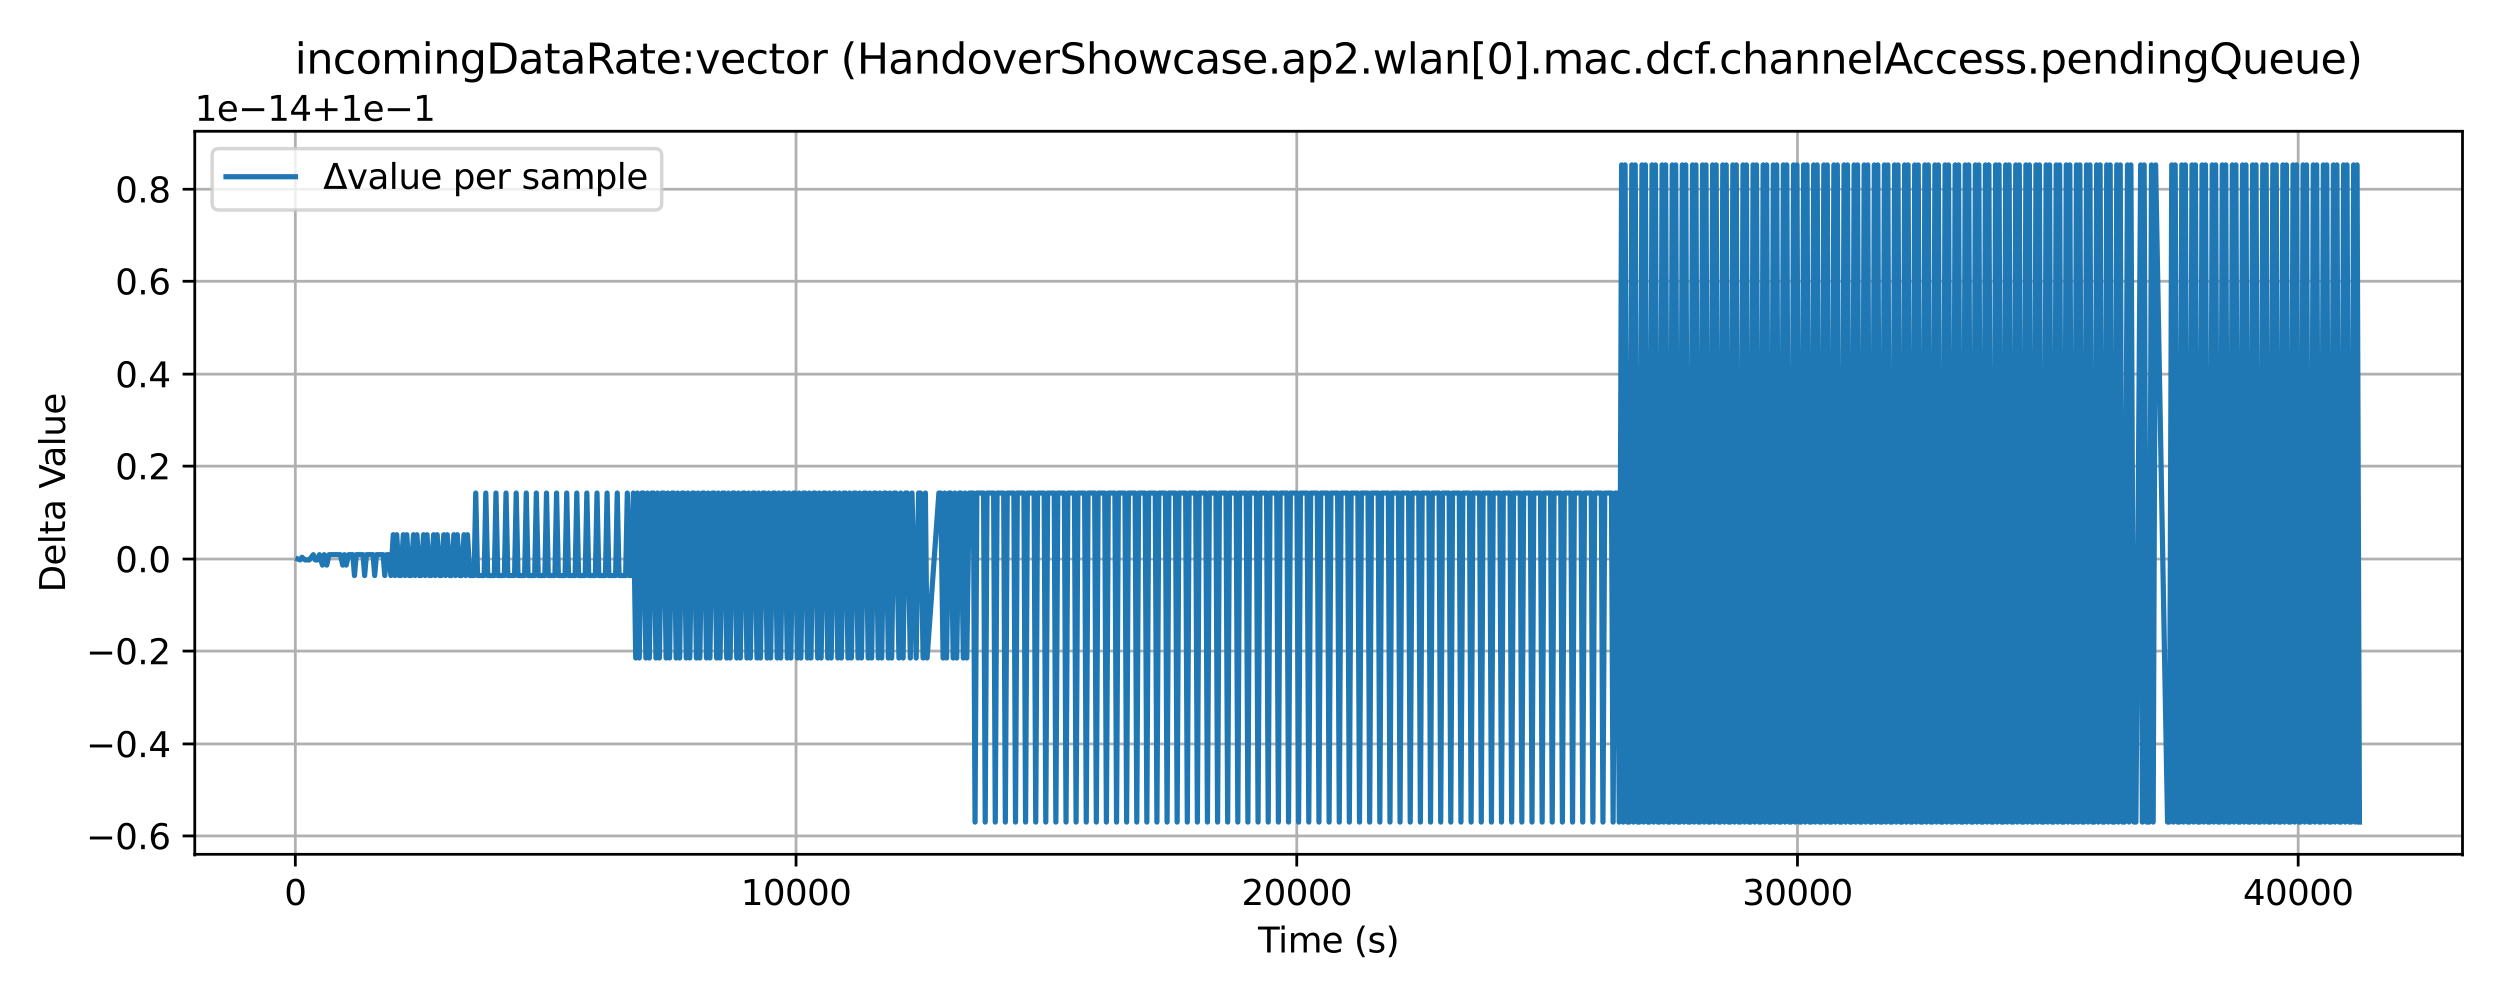 <?xml version="1.0" encoding="utf-8" standalone="no"?>
<!DOCTYPE svg PUBLIC "-//W3C//DTD SVG 1.1//EN"
  "http://www.w3.org/Graphics/SVG/1.1/DTD/svg11.dtd">
<svg xmlns:xlink="http://www.w3.org/1999/xlink" width="720pt" height="288pt" viewBox="0 0 720 288" xmlns="http://www.w3.org/2000/svg" version="1.1">
 <defs>
  <style type="text/css">*{stroke-linejoin: round; stroke-linecap: butt}</style>
 </defs>
 <g id="figure_1">
  <g id="patch_1">
   <path d="M 0 288 
L 720 288 
L 720 0 
L 0 0 
z
" style="fill: #ffffff"/>
  </g>
  <g id="axes_1">
   <g id="patch_2">
    <path d="M 56.09 246.04 
L 709.2 246.04 
L 709.2 37.8 
L 56.09 37.8 
z
" style="fill: #ffffff"/>
   </g>
   <g id="matplotlib.axis_1">
    <g id="xtick_1">
     <g id="line2d_1">
      <path d="M 85.056 246.04 
L 85.056 37.8 
" clip-path="url(#pf95d7822a6)" style="fill: none; stroke: #b0b0b0; stroke-width: 0.8; stroke-linecap: square"/>
     </g>
     <g id="line2d_2">
      <defs>
       <path id="m7209071983" d="M 0 0 
L 0 3.5 
" style="stroke: #000000; stroke-width: 0.8"/>
      </defs>
      <g>
       <use xlink:href="#m7209071983" x="85.056" y="246.04" style="stroke: #000000; stroke-width: 0.8"/>
      </g>
     </g>
     <g id="text_1">
      <!-- 0 -->
      <g transform="translate(81.875 260.638) scale(0.1 -0.1)">
       <defs>
        <path id="DejaVuSans-30" d="M 2034 4250 
Q 1547 4250 1301 3770 
Q 1056 3291 1056 2328 
Q 1056 1369 1301 889 
Q 1547 409 2034 409 
Q 2525 409 2770 889 
Q 3016 1369 3016 2328 
Q 3016 3291 2770 3770 
Q 2525 4250 2034 4250 
z
M 2034 4750 
Q 2819 4750 3233 4129 
Q 3647 3509 3647 2328 
Q 3647 1150 3233 529 
Q 2819 -91 2034 -91 
Q 1250 -91 836 529 
Q 422 1150 422 2328 
Q 422 3509 836 4129 
Q 1250 4750 2034 4750 
z
" transform="scale(0.016)"/>
       </defs>
       <use xlink:href="#DejaVuSans-30"/>
      </g>
     </g>
    </g>
    <g id="xtick_2">
     <g id="line2d_3">
      <path d="M 229.261 246.04 
L 229.261 37.8 
" clip-path="url(#pf95d7822a6)" style="fill: none; stroke: #b0b0b0; stroke-width: 0.8; stroke-linecap: square"/>
     </g>
     <g id="line2d_4">
      <g>
       <use xlink:href="#m7209071983" x="229.261" y="246.04" style="stroke: #000000; stroke-width: 0.8"/>
      </g>
     </g>
     <g id="text_2">
      <!-- 10000 -->
      <g transform="translate(213.355 260.638) scale(0.1 -0.1)">
       <defs>
        <path id="DejaVuSans-31" d="M 794 531 
L 1825 531 
L 1825 4091 
L 703 3866 
L 703 4441 
L 1819 4666 
L 2450 4666 
L 2450 531 
L 3481 531 
L 3481 0 
L 794 0 
L 794 531 
z
" transform="scale(0.016)"/>
       </defs>
       <use xlink:href="#DejaVuSans-31"/>
       <use xlink:href="#DejaVuSans-30" x="63.623"/>
       <use xlink:href="#DejaVuSans-30" x="127.246"/>
       <use xlink:href="#DejaVuSans-30" x="190.869"/>
       <use xlink:href="#DejaVuSans-30" x="254.492"/>
      </g>
     </g>
    </g>
    <g id="xtick_3">
     <g id="line2d_5">
      <path d="M 373.466 246.04 
L 373.466 37.8 
" clip-path="url(#pf95d7822a6)" style="fill: none; stroke: #b0b0b0; stroke-width: 0.8; stroke-linecap: square"/>
     </g>
     <g id="line2d_6">
      <g>
       <use xlink:href="#m7209071983" x="373.466" y="246.04" style="stroke: #000000; stroke-width: 0.8"/>
      </g>
     </g>
     <g id="text_3">
      <!-- 20000 -->
      <g transform="translate(357.56 260.638) scale(0.1 -0.1)">
       <defs>
        <path id="DejaVuSans-32" d="M 1228 531 
L 3431 531 
L 3431 0 
L 469 0 
L 469 531 
Q 828 903 1448 1529 
Q 2069 2156 2228 2338 
Q 2531 2678 2651 2914 
Q 2772 3150 2772 3378 
Q 2772 3750 2511 3984 
Q 2250 4219 1831 4219 
Q 1534 4219 1204 4116 
Q 875 4013 500 3803 
L 500 4441 
Q 881 4594 1212 4672 
Q 1544 4750 1819 4750 
Q 2544 4750 2975 4387 
Q 3406 4025 3406 3419 
Q 3406 3131 3298 2873 
Q 3191 2616 2906 2266 
Q 2828 2175 2409 1742 
Q 1991 1309 1228 531 
z
" transform="scale(0.016)"/>
       </defs>
       <use xlink:href="#DejaVuSans-32"/>
       <use xlink:href="#DejaVuSans-30" x="63.623"/>
       <use xlink:href="#DejaVuSans-30" x="127.246"/>
       <use xlink:href="#DejaVuSans-30" x="190.869"/>
       <use xlink:href="#DejaVuSans-30" x="254.492"/>
      </g>
     </g>
    </g>
    <g id="xtick_4">
     <g id="line2d_7">
      <path d="M 517.672 246.04 
L 517.672 37.8 
" clip-path="url(#pf95d7822a6)" style="fill: none; stroke: #b0b0b0; stroke-width: 0.8; stroke-linecap: square"/>
     </g>
     <g id="line2d_8">
      <g>
       <use xlink:href="#m7209071983" x="517.672" y="246.04" style="stroke: #000000; stroke-width: 0.8"/>
      </g>
     </g>
     <g id="text_4">
      <!-- 30000 -->
      <g transform="translate(501.765 260.638) scale(0.1 -0.1)">
       <defs>
        <path id="DejaVuSans-33" d="M 2597 2516 
Q 3050 2419 3304 2112 
Q 3559 1806 3559 1356 
Q 3559 666 3084 287 
Q 2609 -91 1734 -91 
Q 1441 -91 1130 -33 
Q 819 25 488 141 
L 488 750 
Q 750 597 1062 519 
Q 1375 441 1716 441 
Q 2309 441 2620 675 
Q 2931 909 2931 1356 
Q 2931 1769 2642 2001 
Q 2353 2234 1838 2234 
L 1294 2234 
L 1294 2753 
L 1863 2753 
Q 2328 2753 2575 2939 
Q 2822 3125 2822 3475 
Q 2822 3834 2567 4026 
Q 2313 4219 1838 4219 
Q 1578 4219 1281 4162 
Q 984 4106 628 3988 
L 628 4550 
Q 988 4650 1302 4700 
Q 1616 4750 1894 4750 
Q 2613 4750 3031 4423 
Q 3450 4097 3450 3541 
Q 3450 3153 3228 2886 
Q 3006 2619 2597 2516 
z
" transform="scale(0.016)"/>
       </defs>
       <use xlink:href="#DejaVuSans-33"/>
       <use xlink:href="#DejaVuSans-30" x="63.623"/>
       <use xlink:href="#DejaVuSans-30" x="127.246"/>
       <use xlink:href="#DejaVuSans-30" x="190.869"/>
       <use xlink:href="#DejaVuSans-30" x="254.492"/>
      </g>
     </g>
    </g>
    <g id="xtick_5">
     <g id="line2d_9">
      <path d="M 661.877 246.04 
L 661.877 37.8 
" clip-path="url(#pf95d7822a6)" style="fill: none; stroke: #b0b0b0; stroke-width: 0.8; stroke-linecap: square"/>
     </g>
     <g id="line2d_10">
      <g>
       <use xlink:href="#m7209071983" x="661.877" y="246.04" style="stroke: #000000; stroke-width: 0.8"/>
      </g>
     </g>
     <g id="text_5">
      <!-- 40000 -->
      <g transform="translate(645.971 260.638) scale(0.1 -0.1)">
       <defs>
        <path id="DejaVuSans-34" d="M 2419 4116 
L 825 1625 
L 2419 1625 
L 2419 4116 
z
M 2253 4666 
L 3047 4666 
L 3047 1625 
L 3713 1625 
L 3713 1100 
L 3047 1100 
L 3047 0 
L 2419 0 
L 2419 1100 
L 313 1100 
L 313 1709 
L 2253 4666 
z
" transform="scale(0.016)"/>
       </defs>
       <use xlink:href="#DejaVuSans-34"/>
       <use xlink:href="#DejaVuSans-30" x="63.623"/>
       <use xlink:href="#DejaVuSans-30" x="127.246"/>
       <use xlink:href="#DejaVuSans-30" x="190.869"/>
       <use xlink:href="#DejaVuSans-30" x="254.492"/>
      </g>
     </g>
    </g>
    <g id="text_6">
     <!-- Time (s) -->
     <g transform="translate(362.316 274.317) scale(0.1 -0.1)">
      <defs>
       <path id="DejaVuSans-54" d="M -19 4666 
L 3928 4666 
L 3928 4134 
L 2272 4134 
L 2272 0 
L 1638 0 
L 1638 4134 
L -19 4134 
L -19 4666 
z
" transform="scale(0.016)"/>
       <path id="DejaVuSans-69" d="M 603 3500 
L 1178 3500 
L 1178 0 
L 603 0 
L 603 3500 
z
M 603 4863 
L 1178 4863 
L 1178 4134 
L 603 4134 
L 603 4863 
z
" transform="scale(0.016)"/>
       <path id="DejaVuSans-6d" d="M 3328 2828 
Q 3544 3216 3844 3400 
Q 4144 3584 4550 3584 
Q 5097 3584 5394 3201 
Q 5691 2819 5691 2113 
L 5691 0 
L 5113 0 
L 5113 2094 
Q 5113 2597 4934 2840 
Q 4756 3084 4391 3084 
Q 3944 3084 3684 2787 
Q 3425 2491 3425 1978 
L 3425 0 
L 2847 0 
L 2847 2094 
Q 2847 2600 2669 2842 
Q 2491 3084 2119 3084 
Q 1678 3084 1418 2786 
Q 1159 2488 1159 1978 
L 1159 0 
L 581 0 
L 581 3500 
L 1159 3500 
L 1159 2956 
Q 1356 3278 1631 3431 
Q 1906 3584 2284 3584 
Q 2666 3584 2933 3390 
Q 3200 3197 3328 2828 
z
" transform="scale(0.016)"/>
       <path id="DejaVuSans-65" d="M 3597 1894 
L 3597 1613 
L 953 1613 
Q 991 1019 1311 708 
Q 1631 397 2203 397 
Q 2534 397 2845 478 
Q 3156 559 3463 722 
L 3463 178 
Q 3153 47 2828 -22 
Q 2503 -91 2169 -91 
Q 1331 -91 842 396 
Q 353 884 353 1716 
Q 353 2575 817 3079 
Q 1281 3584 2069 3584 
Q 2775 3584 3186 3129 
Q 3597 2675 3597 1894 
z
M 3022 2063 
Q 3016 2534 2758 2815 
Q 2500 3097 2075 3097 
Q 1594 3097 1305 2825 
Q 1016 2553 972 2059 
L 3022 2063 
z
" transform="scale(0.016)"/>
       <path id="DejaVuSans-20" transform="scale(0.016)"/>
       <path id="DejaVuSans-28" d="M 1984 4856 
Q 1566 4138 1362 3434 
Q 1159 2731 1159 2009 
Q 1159 1288 1364 580 
Q 1569 -128 1984 -844 
L 1484 -844 
Q 1016 -109 783 600 
Q 550 1309 550 2009 
Q 550 2706 781 3412 
Q 1013 4119 1484 4856 
L 1984 4856 
z
" transform="scale(0.016)"/>
       <path id="DejaVuSans-73" d="M 2834 3397 
L 2834 2853 
Q 2591 2978 2328 3040 
Q 2066 3103 1784 3103 
Q 1356 3103 1142 2972 
Q 928 2841 928 2578 
Q 928 2378 1081 2264 
Q 1234 2150 1697 2047 
L 1894 2003 
Q 2506 1872 2764 1633 
Q 3022 1394 3022 966 
Q 3022 478 2636 193 
Q 2250 -91 1575 -91 
Q 1294 -91 989 -36 
Q 684 19 347 128 
L 347 722 
Q 666 556 975 473 
Q 1284 391 1588 391 
Q 1994 391 2212 530 
Q 2431 669 2431 922 
Q 2431 1156 2273 1281 
Q 2116 1406 1581 1522 
L 1381 1569 
Q 847 1681 609 1914 
Q 372 2147 372 2553 
Q 372 3047 722 3315 
Q 1072 3584 1716 3584 
Q 2034 3584 2315 3537 
Q 2597 3491 2834 3397 
z
" transform="scale(0.016)"/>
       <path id="DejaVuSans-29" d="M 513 4856 
L 1013 4856 
Q 1481 4119 1714 3412 
Q 1947 2706 1947 2009 
Q 1947 1309 1714 600 
Q 1481 -109 1013 -844 
L 513 -844 
Q 928 -128 1133 580 
Q 1338 1288 1338 2009 
Q 1338 2731 1133 3434 
Q 928 4138 513 4856 
z
" transform="scale(0.016)"/>
      </defs>
      <use xlink:href="#DejaVuSans-54"/>
      <use xlink:href="#DejaVuSans-69" x="57.959"/>
      <use xlink:href="#DejaVuSans-6d" x="85.742"/>
      <use xlink:href="#DejaVuSans-65" x="183.154"/>
      <use xlink:href="#DejaVuSans-20" x="244.678"/>
      <use xlink:href="#DejaVuSans-28" x="276.465"/>
      <use xlink:href="#DejaVuSans-73" x="315.479"/>
      <use xlink:href="#DejaVuSans-29" x="367.578"/>
     </g>
    </g>
   </g>
   <g id="matplotlib.axis_2">
    <g id="ytick_1">
     <g id="line2d_11">
      <path d="M 56.09 240.75 
L 709.2 240.75 
" clip-path="url(#pf95d7822a6)" style="fill: none; stroke: #b0b0b0; stroke-width: 0.8; stroke-linecap: square"/>
     </g>
     <g id="line2d_12">
      <defs>
       <path id="m16fce2a30b" d="M 0 0 
L -3.5 0 
" style="stroke: #000000; stroke-width: 0.8"/>
      </defs>
      <g>
       <use xlink:href="#m16fce2a30b" x="56.09" y="240.75" style="stroke: #000000; stroke-width: 0.8"/>
      </g>
     </g>
     <g id="text_7">
      <!-- −0.6 -->
      <g transform="translate(24.807 244.549) scale(0.1 -0.1)">
       <defs>
        <path id="DejaVuSans-2212" d="M 678 2272 
L 4684 2272 
L 4684 1741 
L 678 1741 
L 678 2272 
z
" transform="scale(0.016)"/>
        <path id="DejaVuSans-2e" d="M 684 794 
L 1344 794 
L 1344 0 
L 684 0 
L 684 794 
z
" transform="scale(0.016)"/>
        <path id="DejaVuSans-36" d="M 2113 2584 
Q 1688 2584 1439 2293 
Q 1191 2003 1191 1497 
Q 1191 994 1439 701 
Q 1688 409 2113 409 
Q 2538 409 2786 701 
Q 3034 994 3034 1497 
Q 3034 2003 2786 2293 
Q 2538 2584 2113 2584 
z
M 3366 4563 
L 3366 3988 
Q 3128 4100 2886 4159 
Q 2644 4219 2406 4219 
Q 1781 4219 1451 3797 
Q 1122 3375 1075 2522 
Q 1259 2794 1537 2939 
Q 1816 3084 2150 3084 
Q 2853 3084 3261 2657 
Q 3669 2231 3669 1497 
Q 3669 778 3244 343 
Q 2819 -91 2113 -91 
Q 1303 -91 875 529 
Q 447 1150 447 2328 
Q 447 3434 972 4092 
Q 1497 4750 2381 4750 
Q 2619 4750 2861 4703 
Q 3103 4656 3366 4563 
z
" transform="scale(0.016)"/>
       </defs>
       <use xlink:href="#DejaVuSans-2212"/>
       <use xlink:href="#DejaVuSans-30" x="83.789"/>
       <use xlink:href="#DejaVuSans-2e" x="147.412"/>
       <use xlink:href="#DejaVuSans-36" x="179.199"/>
      </g>
     </g>
    </g>
    <g id="ytick_2">
     <g id="line2d_13">
      <path d="M 56.09 214.25 
L 709.2 214.25 
" clip-path="url(#pf95d7822a6)" style="fill: none; stroke: #b0b0b0; stroke-width: 0.8; stroke-linecap: square"/>
     </g>
     <g id="line2d_14">
      <g>
       <use xlink:href="#m16fce2a30b" x="56.09" y="214.25" style="stroke: #000000; stroke-width: 0.8"/>
      </g>
     </g>
     <g id="text_8">
      <!-- −0.4 -->
      <g transform="translate(24.807 218.049) scale(0.1 -0.1)">
       <use xlink:href="#DejaVuSans-2212"/>
       <use xlink:href="#DejaVuSans-30" x="83.789"/>
       <use xlink:href="#DejaVuSans-2e" x="147.412"/>
       <use xlink:href="#DejaVuSans-34" x="179.199"/>
      </g>
     </g>
    </g>
    <g id="ytick_3">
     <g id="line2d_15">
      <path d="M 56.09 187.5 
L 709.2 187.5 
" clip-path="url(#pf95d7822a6)" style="fill: none; stroke: #b0b0b0; stroke-width: 0.8; stroke-linecap: square"/>
     </g>
     <g id="line2d_16">
      <g>
       <use xlink:href="#m16fce2a30b" x="56.09" y="187.5" style="stroke: #000000; stroke-width: 0.8"/>
      </g>
     </g>
     <g id="text_9">
      <!-- −0.2 -->
      <g transform="translate(24.807 191.299) scale(0.1 -0.1)">
       <use xlink:href="#DejaVuSans-2212"/>
       <use xlink:href="#DejaVuSans-30" x="83.789"/>
       <use xlink:href="#DejaVuSans-2e" x="147.412"/>
       <use xlink:href="#DejaVuSans-32" x="179.199"/>
      </g>
     </g>
    </g>
    <g id="ytick_4">
     <g id="line2d_17">
      <path d="M 56.09 161 
L 709.2 161 
" clip-path="url(#pf95d7822a6)" style="fill: none; stroke: #b0b0b0; stroke-width: 0.8; stroke-linecap: square"/>
     </g>
     <g id="line2d_18">
      <g>
       <use xlink:href="#m16fce2a30b" x="56.09" y="161" style="stroke: #000000; stroke-width: 0.8"/>
      </g>
     </g>
     <g id="text_10">
      <!-- 0.0 -->
      <g transform="translate(33.187 164.799) scale(0.1 -0.1)">
       <use xlink:href="#DejaVuSans-30"/>
       <use xlink:href="#DejaVuSans-2e" x="63.623"/>
       <use xlink:href="#DejaVuSans-30" x="95.41"/>
      </g>
     </g>
    </g>
    <g id="ytick_5">
     <g id="line2d_19">
      <path d="M 56.09 134.25 
L 709.2 134.25 
" clip-path="url(#pf95d7822a6)" style="fill: none; stroke: #b0b0b0; stroke-width: 0.8; stroke-linecap: square"/>
     </g>
     <g id="line2d_20">
      <g>
       <use xlink:href="#m16fce2a30b" x="56.09" y="134.25" style="stroke: #000000; stroke-width: 0.8"/>
      </g>
     </g>
     <g id="text_11">
      <!-- 0.2 -->
      <g transform="translate(33.187 138.049) scale(0.1 -0.1)">
       <use xlink:href="#DejaVuSans-30"/>
       <use xlink:href="#DejaVuSans-2e" x="63.623"/>
       <use xlink:href="#DejaVuSans-32" x="95.41"/>
      </g>
     </g>
    </g>
    <g id="ytick_6">
     <g id="line2d_21">
      <path d="M 56.09 107.75 
L 709.2 107.75 
" clip-path="url(#pf95d7822a6)" style="fill: none; stroke: #b0b0b0; stroke-width: 0.8; stroke-linecap: square"/>
     </g>
     <g id="line2d_22">
      <g>
       <use xlink:href="#m16fce2a30b" x="56.09" y="107.75" style="stroke: #000000; stroke-width: 0.8"/>
      </g>
     </g>
     <g id="text_12">
      <!-- 0.4 -->
      <g transform="translate(33.187 111.549) scale(0.1 -0.1)">
       <use xlink:href="#DejaVuSans-30"/>
       <use xlink:href="#DejaVuSans-2e" x="63.623"/>
       <use xlink:href="#DejaVuSans-34" x="95.41"/>
      </g>
     </g>
    </g>
    <g id="ytick_7">
     <g id="line2d_23">
      <path d="M 56.09 81 
L 709.2 81 
" clip-path="url(#pf95d7822a6)" style="fill: none; stroke: #b0b0b0; stroke-width: 0.8; stroke-linecap: square"/>
     </g>
     <g id="line2d_24">
      <g>
       <use xlink:href="#m16fce2a30b" x="56.09" y="81" style="stroke: #000000; stroke-width: 0.8"/>
      </g>
     </g>
     <g id="text_13">
      <!-- 0.6 -->
      <g transform="translate(33.187 84.799) scale(0.1 -0.1)">
       <use xlink:href="#DejaVuSans-30"/>
       <use xlink:href="#DejaVuSans-2e" x="63.623"/>
       <use xlink:href="#DejaVuSans-36" x="95.41"/>
      </g>
     </g>
    </g>
    <g id="ytick_8">
     <g id="line2d_25">
      <path d="M 56.09 54.5 
L 709.2 54.5 
" clip-path="url(#pf95d7822a6)" style="fill: none; stroke: #b0b0b0; stroke-width: 0.8; stroke-linecap: square"/>
     </g>
     <g id="line2d_26">
      <g>
       <use xlink:href="#m16fce2a30b" x="56.09" y="54.5" style="stroke: #000000; stroke-width: 0.8"/>
      </g>
     </g>
     <g id="text_14">
      <!-- 0.8 -->
      <g transform="translate(33.187 58.299) scale(0.1 -0.1)">
       <defs>
        <path id="DejaVuSans-38" d="M 2034 2216 
Q 1584 2216 1326 1975 
Q 1069 1734 1069 1313 
Q 1069 891 1326 650 
Q 1584 409 2034 409 
Q 2484 409 2743 651 
Q 3003 894 3003 1313 
Q 3003 1734 2745 1975 
Q 2488 2216 2034 2216 
z
M 1403 2484 
Q 997 2584 770 2862 
Q 544 3141 544 3541 
Q 544 4100 942 4425 
Q 1341 4750 2034 4750 
Q 2731 4750 3128 4425 
Q 3525 4100 3525 3541 
Q 3525 3141 3298 2862 
Q 3072 2584 2669 2484 
Q 3125 2378 3379 2068 
Q 3634 1759 3634 1313 
Q 3634 634 3220 271 
Q 2806 -91 2034 -91 
Q 1263 -91 848 271 
Q 434 634 434 1313 
Q 434 1759 690 2068 
Q 947 2378 1403 2484 
z
M 1172 3481 
Q 1172 3119 1398 2916 
Q 1625 2713 2034 2713 
Q 2441 2713 2670 2916 
Q 2900 3119 2900 3481 
Q 2900 3844 2670 4047 
Q 2441 4250 2034 4250 
Q 1625 4250 1398 4047 
Q 1172 3844 1172 3481 
z
" transform="scale(0.016)"/>
       </defs>
       <use xlink:href="#DejaVuSans-30"/>
       <use xlink:href="#DejaVuSans-2e" x="63.623"/>
       <use xlink:href="#DejaVuSans-38" x="95.41"/>
      </g>
     </g>
    </g>
    <g id="text_15">
     <!-- Delta Value -->
     <g transform="translate(18.727 170.58) rotate(-90) scale(0.1 -0.1)">
      <defs>
       <path id="DejaVuSans-44" d="M 1259 4147 
L 1259 519 
L 2022 519 
Q 2988 519 3436 956 
Q 3884 1394 3884 2338 
Q 3884 3275 3436 3711 
Q 2988 4147 2022 4147 
L 1259 4147 
z
M 628 4666 
L 1925 4666 
Q 3281 4666 3915 4102 
Q 4550 3538 4550 2338 
Q 4550 1131 3912 565 
Q 3275 0 1925 0 
L 628 0 
L 628 4666 
z
" transform="scale(0.016)"/>
       <path id="DejaVuSans-6c" d="M 603 4863 
L 1178 4863 
L 1178 0 
L 603 0 
L 603 4863 
z
" transform="scale(0.016)"/>
       <path id="DejaVuSans-74" d="M 1172 4494 
L 1172 3500 
L 2356 3500 
L 2356 3053 
L 1172 3053 
L 1172 1153 
Q 1172 725 1289 603 
Q 1406 481 1766 481 
L 2356 481 
L 2356 0 
L 1766 0 
Q 1100 0 847 248 
Q 594 497 594 1153 
L 594 3053 
L 172 3053 
L 172 3500 
L 594 3500 
L 594 4494 
L 1172 4494 
z
" transform="scale(0.016)"/>
       <path id="DejaVuSans-61" d="M 2194 1759 
Q 1497 1759 1228 1600 
Q 959 1441 959 1056 
Q 959 750 1161 570 
Q 1363 391 1709 391 
Q 2188 391 2477 730 
Q 2766 1069 2766 1631 
L 2766 1759 
L 2194 1759 
z
M 3341 1997 
L 3341 0 
L 2766 0 
L 2766 531 
Q 2569 213 2275 61 
Q 1981 -91 1556 -91 
Q 1019 -91 701 211 
Q 384 513 384 1019 
Q 384 1609 779 1909 
Q 1175 2209 1959 2209 
L 2766 2209 
L 2766 2266 
Q 2766 2663 2505 2880 
Q 2244 3097 1772 3097 
Q 1472 3097 1187 3025 
Q 903 2953 641 2809 
L 641 3341 
Q 956 3463 1253 3523 
Q 1550 3584 1831 3584 
Q 2591 3584 2966 3190 
Q 3341 2797 3341 1997 
z
" transform="scale(0.016)"/>
       <path id="DejaVuSans-56" d="M 1831 0 
L 50 4666 
L 709 4666 
L 2188 738 
L 3669 4666 
L 4325 4666 
L 2547 0 
L 1831 0 
z
" transform="scale(0.016)"/>
       <path id="DejaVuSans-75" d="M 544 1381 
L 544 3500 
L 1119 3500 
L 1119 1403 
Q 1119 906 1312 657 
Q 1506 409 1894 409 
Q 2359 409 2629 706 
Q 2900 1003 2900 1516 
L 2900 3500 
L 3475 3500 
L 3475 0 
L 2900 0 
L 2900 538 
Q 2691 219 2414 64 
Q 2138 -91 1772 -91 
Q 1169 -91 856 284 
Q 544 659 544 1381 
z
M 1991 3584 
L 1991 3584 
z
" transform="scale(0.016)"/>
      </defs>
      <use xlink:href="#DejaVuSans-44"/>
      <use xlink:href="#DejaVuSans-65" x="77.002"/>
      <use xlink:href="#DejaVuSans-6c" x="138.525"/>
      <use xlink:href="#DejaVuSans-74" x="166.309"/>
      <use xlink:href="#DejaVuSans-61" x="205.518"/>
      <use xlink:href="#DejaVuSans-20" x="266.797"/>
      <use xlink:href="#DejaVuSans-56" x="298.584"/>
      <use xlink:href="#DejaVuSans-61" x="359.242"/>
      <use xlink:href="#DejaVuSans-6c" x="420.521"/>
      <use xlink:href="#DejaVuSans-75" x="448.305"/>
      <use xlink:href="#DejaVuSans-65" x="511.684"/>
     </g>
    </g>
    <g id="text_16">
     <!-- 1e−14+1e−1 -->
     <g transform="translate(56.09 34.8) scale(0.1 -0.1)">
      <defs>
       <path id="DejaVuSans-2b" d="M 2944 4013 
L 2944 2272 
L 4684 2272 
L 4684 1741 
L 2944 1741 
L 2944 0 
L 2419 0 
L 2419 1741 
L 678 1741 
L 678 2272 
L 2419 2272 
L 2419 4013 
L 2944 4013 
z
" transform="scale(0.016)"/>
      </defs>
      <use xlink:href="#DejaVuSans-31"/>
      <use xlink:href="#DejaVuSans-65" x="63.623"/>
      <use xlink:href="#DejaVuSans-2212" x="125.146"/>
      <use xlink:href="#DejaVuSans-31" x="208.936"/>
      <use xlink:href="#DejaVuSans-34" x="272.559"/>
      <use xlink:href="#DejaVuSans-2b" x="336.182"/>
      <use xlink:href="#DejaVuSans-31" x="419.971"/>
      <use xlink:href="#DejaVuSans-65" x="483.594"/>
      <use xlink:href="#DejaVuSans-2212" x="545.117"/>
      <use xlink:href="#DejaVuSans-31" x="628.906"/>
     </g>
    </g>
   </g>
   <g id="line2d_27">
    <path d="M 85.777 161 
L 86.44 161.25 
L 86.974 160.5 
L 87.853 161.25 
L 89.079 161.25 
L 90.233 159.75 
L 90.766 161.25 
L 91.459 161.25 
L 91.992 159.75 
L 92.872 162.75 
L 93.362 159.75 
L 94.097 162.75 
L 94.761 159.75 
L 98.02 159.75 
L 98.712 162.75 
L 99.188 159.75 
L 99.707 162.75 
L 100.399 159.75 
L 101.611 159.75 
L 102.086 165.75 
L 102.606 159.75 
L 104.538 159.75 
L 105.014 165.75 
L 105.533 159.75 
L 107.436 159.75 
L 107.912 165.75 
L 108.431 159.75 
L 110.335 159.75 
L 110.811 165.75 
L 111.359 159.75 
L 112.051 159.75 
L 112.57 165.75 
L 113.262 154 
L 113.738 165.75 
L 114.257 154 
L 114.95 165.75 
L 115.469 165.75 
L 116.161 154 
L 116.637 165.75 
L 117.156 154 
L 117.848 165.75 
L 118.396 165.75 
L 119.088 154 
L 119.564 165.75 
L 120.083 154 
L 120.775 165.75 
L 121.295 165.75 
L 121.987 154 
L 122.463 165.75 
L 122.982 154 
L 123.674 165.75 
L 124.193 165.75 
L 124.885 154 
L 125.361 165.75 
L 125.909 154 
L 126.601 165.75 
L 127.12 165.75 
L 127.813 154 
L 128.289 165.75 
L 128.808 154 
L 129.5 165.75 
L 130.019 165.75 
L 130.711 154 
L 131.187 165.75 
L 131.706 154 
L 132.398 165.75 
L 132.946 165.75 
L 133.639 154 
L 134.114 165.75 
L 134.634 154 
L 135.326 165.75 
L 136.537 165.75 
L 137.013 142 
L 137.532 165.75 
L 139.436 165.75 
L 139.911 142 
L 140.459 165.75 
L 142.363 165.75 
L 142.839 142 
L 143.358 165.75 
L 145.261 165.75 
L 145.737 142 
L 146.257 165.75 
L 148.189 165.75 
L 148.665 142 
L 149.184 165.75 
L 151.087 165.75 
L 151.563 142 
L 152.082 165.75 
L 153.986 165.75 
L 154.462 142 
L 155.01 165.75 
L 156.913 165.75 
L 157.389 142 
L 157.908 165.75 
L 159.812 165.75 
L 160.288 142 
L 160.807 165.75 
L 162.739 165.75 
L 163.215 142 
L 163.734 165.75 
L 165.638 165.75 
L 166.114 142 
L 166.633 165.75 
L 168.536 165.75 
L 169.012 142 
L 169.56 165.75 
L 171.464 165.75 
L 171.939 142 
L 172.459 165.75 
L 174.362 165.75 
L 174.838 142 
L 175.357 165.75 
L 177.289 165.75 
L 177.765 142 
L 178.285 165.75 
L 180.188 165.75 
L 180.664 142 
L 181.183 165.75 
L 181.875 165.75 
L 182.394 142 
L 183.087 189.5 
L 183.562 142 
L 184.11 189.5 
L 184.803 142 
L 185.322 142 
L 186.014 189.5 
L 186.49 142 
L 187.009 189.5 
L 187.701 142 
L 188.22 142 
L 188.912 189.5 
L 189.388 142 
L 189.907 189.5 
L 190.6 142 
L 191.148 142 
L 191.84 189.5 
L 192.316 142 
L 192.835 189.5 
L 193.527 142 
L 194.046 142 
L 194.738 189.5 
L 195.214 142 
L 195.733 189.5 
L 196.426 142 
L 196.945 142 
L 197.637 189.5 
L 198.113 142 
L 198.661 189.5 
L 199.353 142 
L 199.872 142 
L 200.564 189.5 
L 201.04 142 
L 201.559 189.5 
L 202.251 142 
L 202.771 142 
L 203.463 189.5 
L 203.939 142 
L 204.458 189.5 
L 205.15 142 
L 205.698 142 
L 206.39 189.5 
L 206.866 142 
L 207.385 189.5 
L 208.077 142 
L 208.596 142 
L 209.289 189.5 
L 209.765 142 
L 210.284 189.5 
L 210.976 142 
L 211.495 142 
L 212.187 189.5 
L 212.663 142 
L 213.211 189.5 
L 213.903 142 
L 214.422 142 
L 215.115 189.5 
L 215.59 142 
L 216.11 189.5 
L 216.802 142 
L 217.321 142 
L 218.013 189.5 
L 218.489 142 
L 219.008 189.5 
L 219.7 142 
L 220.248 142 
L 220.94 189.5 
L 221.416 142 
L 221.935 189.5 
L 222.628 142 
L 223.147 142 
L 223.839 189.5 
L 224.315 142 
L 224.834 189.5 
L 225.526 142 
L 226.045 142 
L 226.737 189.5 
L 227.213 142 
L 227.761 189.5 
L 228.454 142 
L 228.973 142 
L 229.665 189.5 
L 230.141 142 
L 230.66 189.5 
L 231.352 142 
L 231.871 142 
L 232.563 189.5 
L 233.039 142 
L 233.558 189.5 
L 234.251 142 
L 234.799 142 
L 235.491 189.5 
L 235.967 142 
L 236.486 189.5 
L 237.178 142 
L 237.697 142 
L 238.389 189.5 
L 238.865 142 
L 239.384 189.5 
L 240.076 142 
L 240.596 142 
L 241.288 189.5 
L 241.764 142 
L 242.312 189.5 
L 243.004 142 
L 243.523 142 
L 244.215 189.5 
L 244.691 142 
L 245.21 189.5 
L 245.902 142 
L 246.421 142 
L 247.114 189.5 
L 247.59 142 
L 248.109 189.5 
L 248.801 142 
L 249.349 142 
L 250.041 189.5 
L 250.517 142 
L 251.036 189.5 
L 251.728 142 
L 252.247 142 
L 252.94 189.5 
L 253.415 142 
L 253.935 189.5 
L 254.627 142 
L 255.146 142 
L 255.838 189.5 
L 256.285 142 
L 256.804 189.5 
L 257.468 142 
L 258.016 142 
L 258.895 189.5 
L 259.386 142 
L 260.092 189.5 
L 260.755 142 
L 261.289 142 
L 262.169 189.5 
L 262.659 142 
L 263.856 189.5 
L 264.548 142 
L 265.11 142 
L 265.846 189.5 
L 266.509 142 
L 267 189.5 
L 270.403 142 
L 270.922 142 
L 271.614 189.5 
L 272.09 142 
L 272.609 189.5 
L 273.301 142 
L 273.82 142 
L 274.513 189.5 
L 274.989 142 
L 275.537 189.5 
L 276.229 142 
L 276.748 142 
L 277.44 189.5 
L 277.916 142 
L 278.435 189.5 
L 279.127 142 
L 280.339 142 
L 280.814 236.75 
L 281.334 142 
L 283.266 142 
L 283.742 236.75 
L 284.261 142 
L 286.164 142 
L 286.64 236.75 
L 287.159 142 
L 289.063 142 
L 289.539 236.75 
L 290.087 142 
L 291.99 142 
L 292.466 236.75 
L 292.985 142 
L 294.889 142 
L 295.365 236.75 
L 295.884 142 
L 297.816 142 
L 298.292 236.75 
L 298.811 142 
L 300.715 142 
L 301.191 236.75 
L 301.71 142 
L 303.613 142 
L 304.089 236.75 
L 304.637 142 
L 306.541 142 
L 307.017 236.75 
L 307.536 142 
L 309.439 142 
L 309.915 236.75 
L 310.434 142 
L 312.367 142 
L 312.842 236.75 
L 313.362 142 
L 315.265 142 
L 315.741 236.75 
L 316.26 142 
L 318.164 142 
L 318.639 236.75 
L 319.187 142 
L 321.091 142 
L 321.567 236.75 
L 322.086 142 
L 323.99 142 
L 324.465 236.75 
L 324.985 142 
L 326.917 142 
L 327.393 236.75 
L 327.912 142 
L 329.815 142 
L 330.291 236.75 
L 330.81 142 
L 332.714 142 
L 333.19 236.75 
L 333.738 142 
L 335.641 142 
L 336.117 236.75 
L 336.636 142 
L 338.54 142 
L 339.016 236.75 
L 339.535 142 
L 341.467 142 
L 341.943 236.75 
L 342.462 142 
L 344.366 142 
L 344.842 236.75 
L 345.361 142 
L 347.264 142 
L 347.74 236.75 
L 348.288 142 
L 350.192 142 
L 350.667 236.75 
L 351.187 142 
L 353.09 142 
L 353.566 236.75 
L 354.085 142 
L 356.017 142 
L 356.493 236.75 
L 357.013 142 
L 358.916 142 
L 359.392 236.75 
L 359.911 142 
L 361.843 142 
L 362.319 236.75 
L 362.867 142 
L 364.771 142 
L 365.247 236.75 
L 365.766 142 
L 367.698 142 
L 368.174 236.75 
L 368.693 142 
L 370.625 142 
L 371.101 236.75 
L 371.621 142 
L 373.524 142 
L 374 236.75 
L 374.519 142 
L 376.451 142 
L 376.927 236.75 
L 377.475 142 
L 379.379 142 
L 379.855 236.75 
L 380.374 142 
L 382.306 142 
L 382.782 236.75 
L 383.301 142 
L 385.233 142 
L 385.709 236.75 
L 386.229 142 
L 388.132 142 
L 388.608 236.75 
L 389.127 142 
L 391.059 142 
L 391.535 236.75 
L 392.083 142 
L 393.987 142 
L 394.463 236.75 
L 394.982 142 
L 396.914 142 
L 397.39 236.75 
L 397.909 142 
L 399.841 142 
L 400.317 236.75 
L 400.836 142 
L 402.74 142 
L 403.216 236.75 
L 403.735 142 
L 405.667 142 
L 406.143 236.75 
L 406.691 142 
L 408.595 142 
L 409.071 236.75 
L 409.59 142 
L 411.522 142 
L 411.998 236.75 
L 412.517 142 
L 414.449 142 
L 414.925 236.75 
L 415.444 142 
L 417.348 142 
L 417.824 236.75 
L 418.343 142 
L 420.275 142 
L 420.751 236.75 
L 421.299 142 
L 423.203 142 
L 423.679 236.75 
L 424.198 142 
L 426.13 142 
L 426.606 236.75 
L 427.125 142 
L 429.057 142 
L 429.533 236.75 
L 430.052 142 
L 431.956 142 
L 432.432 236.75 
L 432.951 142 
L 434.883 142 
L 435.359 236.75 
L 435.907 142 
L 437.811 142 
L 438.287 236.75 
L 438.806 142 
L 440.738 142 
L 441.214 236.75 
L 441.733 142 
L 443.665 142 
L 444.141 236.75 
L 444.66 142 
L 446.564 142 
L 447.04 236.75 
L 447.559 142 
L 449.491 142 
L 449.967 236.75 
L 450.515 142 
L 452.419 142 
L 452.895 236.75 
L 453.414 142 
L 455.346 142 
L 455.822 236.75 
L 456.341 142 
L 458.273 142 
L 458.749 236.75 
L 459.268 142 
L 461.172 142 
L 461.648 236.75 
L 462.167 142 
L 464.099 142 
L 464.575 236.75 
L 465.123 142 
L 465.815 142 
L 466.335 236.75 
L 467.027 47.5 
L 467.503 236.75 
L 468.022 47.5 
L 468.714 236.75 
L 469.233 236.75 
L 469.954 47.5 
L 470.43 236.75 
L 470.949 47.5 
L 471.641 236.75 
L 472.189 236.75 
L 472.881 47.5 
L 473.357 236.75 
L 473.876 47.5 
L 474.569 236.75 
L 475.088 236.75 
L 475.78 47.5 
L 476.256 236.75 
L 476.775 47.5 
L 477.467 236.75 
L 477.986 236.75 
L 478.678 47.5 
L 479.154 236.75 
L 479.702 47.5 
L 480.395 236.75 
L 480.914 236.75 
L 481.606 47.5 
L 482.082 236.75 
L 482.601 47.5 
L 483.293 236.75 
L 483.812 236.75 
L 484.504 47.5 
L 484.98 236.75 
L 485.499 47.5 
L 486.192 236.75 
L 486.74 236.75 
L 487.432 47.5 
L 487.908 236.75 
L 488.427 47.5 
L 489.119 236.75 
L 489.638 236.75 
L 490.33 47.5 
L 490.806 236.75 
L 491.325 47.5 
L 492.017 236.75 
L 492.537 236.75 
L 493.229 47.5 
L 493.705 236.75 
L 494.253 47.5 
L 494.945 236.75 
L 495.464 236.75 
L 496.156 47.5 
L 496.632 236.75 
L 497.151 47.5 
L 497.843 236.75 
L 498.363 236.75 
L 499.055 47.5 
L 499.531 236.75 
L 500.05 47.5 
L 500.742 236.75 
L 501.29 236.75 
L 501.982 47.5 
L 502.458 236.75 
L 502.977 47.5 
L 503.669 236.75 
L 504.188 236.75 
L 504.881 47.5 
L 505.356 236.75 
L 505.876 47.5 
L 506.568 236.75 
L 507.087 236.75 
L 507.779 47.5 
L 508.255 236.75 
L 508.803 47.5 
L 509.495 236.75 
L 510.014 236.75 
L 510.706 47.5 
L 511.182 236.75 
L 511.702 47.5 
L 512.394 236.75 
L 512.913 236.75 
L 513.605 47.5 
L 514.081 236.75 
L 514.6 47.5 
L 515.292 236.75 
L 515.84 236.75 
L 516.532 47.5 
L 517.008 236.75 
L 517.527 47.5 
L 518.22 236.75 
L 518.739 236.75 
L 519.431 47.5 
L 519.907 236.75 
L 520.426 47.5 
L 521.118 236.75 
L 521.637 236.75 
L 522.329 47.5 
L 522.805 236.75 
L 523.353 47.5 
L 524.045 236.75 
L 524.565 236.75 
L 525.257 47.5 
L 525.733 236.75 
L 526.252 47.5 
L 526.944 236.75 
L 527.463 236.75 
L 528.155 47.5 
L 528.631 236.75 
L 529.15 47.5 
L 529.843 236.75 
L 530.391 236.75 
L 531.083 47.5 
L 531.559 236.75 
L 532.078 47.5 
L 532.77 236.75 
L 533.289 236.75 
L 533.981 47.5 
L 534.457 236.75 
L 534.976 47.5 
L 535.668 236.75 
L 536.188 236.75 
L 536.88 47.5 
L 537.356 236.75 
L 537.904 47.5 
L 538.596 236.75 
L 539.115 236.75 
L 539.807 47.5 
L 540.283 236.75 
L 540.802 47.5 
L 541.494 236.75 
L 542.013 236.75 
L 542.706 47.5 
L 543.182 236.75 
L 543.701 47.5 
L 544.393 236.75 
L 544.941 236.75 
L 545.633 47.5 
L 546.109 236.75 
L 546.628 47.5 
L 547.32 236.75 
L 547.839 236.75 
L 548.532 47.5 
L 549.007 236.75 
L 549.527 47.5 
L 550.219 236.75 
L 550.738 236.75 
L 551.43 47.5 
L 551.906 236.75 
L 552.454 47.5 
L 553.146 236.75 
L 553.665 236.75 
L 554.357 47.5 
L 554.833 236.75 
L 555.352 47.5 
L 556.045 236.75 
L 556.564 236.75 
L 557.256 47.5 
L 557.732 236.75 
L 558.251 47.5 
L 558.943 236.75 
L 559.491 236.75 
L 560.183 47.5 
L 560.659 236.75 
L 561.178 47.5 
L 561.871 236.75 
L 562.39 236.75 
L 563.082 47.5 
L 563.558 236.75 
L 564.077 47.5 
L 564.769 236.75 
L 565.288 236.75 
L 565.98 47.5 
L 566.456 236.75 
L 567.004 47.5 
L 567.696 236.75 
L 568.216 236.75 
L 568.908 47.5 
L 569.384 236.75 
L 569.903 47.5 
L 570.595 236.75 
L 571.114 236.75 
L 571.806 47.5 
L 572.282 236.75 
L 572.801 47.5 
L 573.493 236.75 
L 574.041 236.75 
L 574.734 47.5 
L 575.21 236.75 
L 575.729 47.5 
L 576.421 236.75 
L 576.94 236.75 
L 577.632 47.5 
L 578.108 236.75 
L 578.627 47.5 
L 579.319 236.75 
L 579.838 236.75 
L 580.531 47.5 
L 581.007 236.75 
L 581.555 47.5 
L 582.247 236.75 
L 582.766 236.75 
L 583.458 47.5 
L 583.934 236.75 
L 584.453 47.5 
L 585.145 236.75 
L 585.664 236.75 
L 586.357 47.5 
L 586.832 236.75 
L 587.352 47.5 
L 588.044 236.75 
L 588.592 236.75 
L 589.284 47.5 
L 589.76 236.75 
L 590.279 47.5 
L 590.971 236.75 
L 591.49 236.75 
L 592.182 47.5 
L 592.658 236.75 
L 593.177 47.5 
L 593.87 236.75 
L 594.389 236.75 
L 595.081 47.5 
L 595.557 236.75 
L 596.105 47.5 
L 596.797 236.75 
L 597.316 236.75 
L 598.008 47.5 
L 598.484 236.75 
L 599.003 47.5 
L 599.696 236.75 
L 600.215 236.75 
L 600.907 47.5 
L 601.383 236.75 
L 601.902 47.5 
L 602.594 236.75 
L 603.142 236.75 
L 603.834 47.5 
L 604.31 236.75 
L 604.829 47.5 
L 605.521 236.75 
L 606.041 236.75 
L 606.733 47.5 
L 607.209 236.75 
L 607.728 47.5 
L 608.42 236.75 
L 608.939 236.75 
L 609.631 47.5 
L 610.107 236.75 
L 610.626 47.5 
L 611.29 236.75 
L 611.838 236.75 
L 612.717 47.5 
L 613.164 236.75 
L 613.698 47.5 
L 614.578 236.75 
L 615.14 236.75 
L 616.51 47.5 
L 616.986 236.75 
L 617.519 47.5 
L 618.226 236.75 
L 618.961 236.75 
L 619.625 47.5 
L 620.115 236.75 
L 620.822 47.5 
L 624.254 236.75 
L 624.773 236.75 
L 625.465 47.5 
L 625.941 236.75 
L 626.46 47.5 
L 627.152 236.75 
L 627.671 236.75 
L 628.364 47.5 
L 628.839 236.75 
L 629.387 47.5 
L 630.08 236.75 
L 630.599 236.75 
L 631.291 47.5 
L 631.767 236.75 
L 632.286 47.5 
L 632.978 236.75 
L 633.497 236.75 
L 634.189 47.5 
L 634.665 236.75 
L 635.184 47.5 
L 635.877 236.75 
L 636.425 236.75 
L 637.117 47.5 
L 637.593 236.75 
L 638.112 47.5 
L 638.804 236.75 
L 639.323 236.75 
L 640.015 47.5 
L 640.491 236.75 
L 641.01 47.5 
L 641.703 236.75 
L 642.222 236.75 
L 642.914 47.5 
L 643.39 236.75 
L 643.938 47.5 
L 644.63 236.75 
L 645.149 236.75 
L 645.841 47.5 
L 646.317 236.75 
L 646.836 47.5 
L 647.528 236.75 
L 648.048 236.75 
L 648.74 47.5 
L 649.216 236.75 
L 649.735 47.5 
L 650.427 236.75 
L 650.975 236.75 
L 651.667 47.5 
L 652.143 236.75 
L 652.662 47.5 
L 653.354 236.75 
L 653.873 236.75 
L 654.566 47.5 
L 655.042 236.75 
L 655.561 47.5 
L 656.253 236.75 
L 656.772 236.75 
L 657.464 47.5 
L 657.94 236.75 
L 658.488 47.5 
L 659.18 236.75 
L 659.699 236.75 
L 660.392 47.5 
L 660.867 236.75 
L 661.387 47.5 
L 662.079 236.75 
L 662.598 236.75 
L 663.29 47.5 
L 663.766 236.75 
L 664.285 47.5 
L 664.977 236.75 
L 665.525 236.75 
L 666.217 47.5 
L 666.693 236.75 
L 667.212 47.5 
L 667.905 236.75 
L 668.424 236.75 
L 669.116 47.5 
L 669.592 236.75 
L 670.111 47.5 
L 670.803 236.75 
L 671.322 236.75 
L 672.015 47.5 
L 672.49 236.75 
L 673.038 47.5 
L 673.731 236.75 
L 674.25 236.75 
L 674.942 47.5 
L 675.418 236.75 
L 675.937 47.5 
L 676.629 236.75 
L 677.148 236.75 
L 677.84 47.5 
L 678.316 236.75 
L 678.835 47.5 
L 679.513 236.75 
L 679.513 236.75 
" clip-path="url(#pf95d7822a6)" style="fill: none; stroke: #1f77b4; stroke-width: 1.5; stroke-linecap: square"/>
   </g>
   <g id="patch_3">
    <path d="M 56.09 246.25 
L 56.09 38 
" style="fill: none; stroke: #000000; stroke-width: 0.8; stroke-linejoin: miter; stroke-linecap: square"/>
   </g>
   <g id="patch_4">
    <path d="M 709.2 246.25 
L 709.2 38 
" style="fill: none; stroke: #000000; stroke-width: 0.8; stroke-linejoin: miter; stroke-linecap: square"/>
   </g>
   <g id="patch_5">
    <path d="M 56.09 246.04 
L 709.2 246.04 
" style="fill: none; stroke: #000000; stroke-width: 0.8; stroke-linejoin: miter; stroke-linecap: square"/>
   </g>
   <g id="patch_6">
    <path d="M 56.09 37.8 
L 709.2 37.8 
" style="fill: none; stroke: #000000; stroke-width: 0.8; stroke-linejoin: miter; stroke-linecap: square"/>
   </g>
   <g id="text_17">
    <!-- incomingDataRate:vector (HandoverShowcase.ap2.wlan[0].mac.dcf.channelAccess.pendingQueue) -->
    <g transform="translate(84.906 21.202) scale(0.12 -0.12)">
     <defs>
      <path id="DejaVuSans-6e" d="M 3513 2113 
L 3513 0 
L 2938 0 
L 2938 2094 
Q 2938 2591 2744 2837 
Q 2550 3084 2163 3084 
Q 1697 3084 1428 2787 
Q 1159 2491 1159 1978 
L 1159 0 
L 581 0 
L 581 3500 
L 1159 3500 
L 1159 2956 
Q 1366 3272 1645 3428 
Q 1925 3584 2291 3584 
Q 2894 3584 3203 3211 
Q 3513 2838 3513 2113 
z
" transform="scale(0.016)"/>
      <path id="DejaVuSans-63" d="M 3122 3366 
L 3122 2828 
Q 2878 2963 2633 3030 
Q 2388 3097 2138 3097 
Q 1578 3097 1268 2742 
Q 959 2388 959 1747 
Q 959 1106 1268 751 
Q 1578 397 2138 397 
Q 2388 397 2633 464 
Q 2878 531 3122 666 
L 3122 134 
Q 2881 22 2623 -34 
Q 2366 -91 2075 -91 
Q 1284 -91 818 406 
Q 353 903 353 1747 
Q 353 2603 823 3093 
Q 1294 3584 2113 3584 
Q 2378 3584 2631 3529 
Q 2884 3475 3122 3366 
z
" transform="scale(0.016)"/>
      <path id="DejaVuSans-6f" d="M 1959 3097 
Q 1497 3097 1228 2736 
Q 959 2375 959 1747 
Q 959 1119 1226 758 
Q 1494 397 1959 397 
Q 2419 397 2687 759 
Q 2956 1122 2956 1747 
Q 2956 2369 2687 2733 
Q 2419 3097 1959 3097 
z
M 1959 3584 
Q 2709 3584 3137 3096 
Q 3566 2609 3566 1747 
Q 3566 888 3137 398 
Q 2709 -91 1959 -91 
Q 1206 -91 779 398 
Q 353 888 353 1747 
Q 353 2609 779 3096 
Q 1206 3584 1959 3584 
z
" transform="scale(0.016)"/>
      <path id="DejaVuSans-67" d="M 2906 1791 
Q 2906 2416 2648 2759 
Q 2391 3103 1925 3103 
Q 1463 3103 1205 2759 
Q 947 2416 947 1791 
Q 947 1169 1205 825 
Q 1463 481 1925 481 
Q 2391 481 2648 825 
Q 2906 1169 2906 1791 
z
M 3481 434 
Q 3481 -459 3084 -895 
Q 2688 -1331 1869 -1331 
Q 1566 -1331 1297 -1286 
Q 1028 -1241 775 -1147 
L 775 -588 
Q 1028 -725 1275 -790 
Q 1522 -856 1778 -856 
Q 2344 -856 2625 -561 
Q 2906 -266 2906 331 
L 2906 616 
Q 2728 306 2450 153 
Q 2172 0 1784 0 
Q 1141 0 747 490 
Q 353 981 353 1791 
Q 353 2603 747 3093 
Q 1141 3584 1784 3584 
Q 2172 3584 2450 3431 
Q 2728 3278 2906 2969 
L 2906 3500 
L 3481 3500 
L 3481 434 
z
" transform="scale(0.016)"/>
      <path id="DejaVuSans-52" d="M 2841 2188 
Q 3044 2119 3236 1894 
Q 3428 1669 3622 1275 
L 4263 0 
L 3584 0 
L 2988 1197 
Q 2756 1666 2539 1819 
Q 2322 1972 1947 1972 
L 1259 1972 
L 1259 0 
L 628 0 
L 628 4666 
L 2053 4666 
Q 2853 4666 3247 4331 
Q 3641 3997 3641 3322 
Q 3641 2881 3436 2590 
Q 3231 2300 2841 2188 
z
M 1259 4147 
L 1259 2491 
L 2053 2491 
Q 2509 2491 2742 2702 
Q 2975 2913 2975 3322 
Q 2975 3731 2742 3939 
Q 2509 4147 2053 4147 
L 1259 4147 
z
" transform="scale(0.016)"/>
      <path id="DejaVuSans-3a" d="M 750 794 
L 1409 794 
L 1409 0 
L 750 0 
L 750 794 
z
M 750 3309 
L 1409 3309 
L 1409 2516 
L 750 2516 
L 750 3309 
z
" transform="scale(0.016)"/>
      <path id="DejaVuSans-76" d="M 191 3500 
L 800 3500 
L 1894 563 
L 2988 3500 
L 3597 3500 
L 2284 0 
L 1503 0 
L 191 3500 
z
" transform="scale(0.016)"/>
      <path id="DejaVuSans-72" d="M 2631 2963 
Q 2534 3019 2420 3045 
Q 2306 3072 2169 3072 
Q 1681 3072 1420 2755 
Q 1159 2438 1159 1844 
L 1159 0 
L 581 0 
L 581 3500 
L 1159 3500 
L 1159 2956 
Q 1341 3275 1631 3429 
Q 1922 3584 2338 3584 
Q 2397 3584 2469 3576 
Q 2541 3569 2628 3553 
L 2631 2963 
z
" transform="scale(0.016)"/>
      <path id="DejaVuSans-48" d="M 628 4666 
L 1259 4666 
L 1259 2753 
L 3553 2753 
L 3553 4666 
L 4184 4666 
L 4184 0 
L 3553 0 
L 3553 2222 
L 1259 2222 
L 1259 0 
L 628 0 
L 628 4666 
z
" transform="scale(0.016)"/>
      <path id="DejaVuSans-64" d="M 2906 2969 
L 2906 4863 
L 3481 4863 
L 3481 0 
L 2906 0 
L 2906 525 
Q 2725 213 2448 61 
Q 2172 -91 1784 -91 
Q 1150 -91 751 415 
Q 353 922 353 1747 
Q 353 2572 751 3078 
Q 1150 3584 1784 3584 
Q 2172 3584 2448 3432 
Q 2725 3281 2906 2969 
z
M 947 1747 
Q 947 1113 1208 752 
Q 1469 391 1925 391 
Q 2381 391 2643 752 
Q 2906 1113 2906 1747 
Q 2906 2381 2643 2742 
Q 2381 3103 1925 3103 
Q 1469 3103 1208 2742 
Q 947 2381 947 1747 
z
" transform="scale(0.016)"/>
      <path id="DejaVuSans-53" d="M 3425 4513 
L 3425 3897 
Q 3066 4069 2747 4153 
Q 2428 4238 2131 4238 
Q 1616 4238 1336 4038 
Q 1056 3838 1056 3469 
Q 1056 3159 1242 3001 
Q 1428 2844 1947 2747 
L 2328 2669 
Q 3034 2534 3370 2195 
Q 3706 1856 3706 1288 
Q 3706 609 3251 259 
Q 2797 -91 1919 -91 
Q 1588 -91 1214 -16 
Q 841 59 441 206 
L 441 856 
Q 825 641 1194 531 
Q 1563 422 1919 422 
Q 2459 422 2753 634 
Q 3047 847 3047 1241 
Q 3047 1584 2836 1778 
Q 2625 1972 2144 2069 
L 1759 2144 
Q 1053 2284 737 2584 
Q 422 2884 422 3419 
Q 422 4038 858 4394 
Q 1294 4750 2059 4750 
Q 2388 4750 2728 4690 
Q 3069 4631 3425 4513 
z
" transform="scale(0.016)"/>
      <path id="DejaVuSans-68" d="M 3513 2113 
L 3513 0 
L 2938 0 
L 2938 2094 
Q 2938 2591 2744 2837 
Q 2550 3084 2163 3084 
Q 1697 3084 1428 2787 
Q 1159 2491 1159 1978 
L 1159 0 
L 581 0 
L 581 4863 
L 1159 4863 
L 1159 2956 
Q 1366 3272 1645 3428 
Q 1925 3584 2291 3584 
Q 2894 3584 3203 3211 
Q 3513 2838 3513 2113 
z
" transform="scale(0.016)"/>
      <path id="DejaVuSans-77" d="M 269 3500 
L 844 3500 
L 1563 769 
L 2278 3500 
L 2956 3500 
L 3675 769 
L 4391 3500 
L 4966 3500 
L 4050 0 
L 3372 0 
L 2619 2869 
L 1863 0 
L 1184 0 
L 269 3500 
z
" transform="scale(0.016)"/>
      <path id="DejaVuSans-70" d="M 1159 525 
L 1159 -1331 
L 581 -1331 
L 581 3500 
L 1159 3500 
L 1159 2969 
Q 1341 3281 1617 3432 
Q 1894 3584 2278 3584 
Q 2916 3584 3314 3078 
Q 3713 2572 3713 1747 
Q 3713 922 3314 415 
Q 2916 -91 2278 -91 
Q 1894 -91 1617 61 
Q 1341 213 1159 525 
z
M 3116 1747 
Q 3116 2381 2855 2742 
Q 2594 3103 2138 3103 
Q 1681 3103 1420 2742 
Q 1159 2381 1159 1747 
Q 1159 1113 1420 752 
Q 1681 391 2138 391 
Q 2594 391 2855 752 
Q 3116 1113 3116 1747 
z
" transform="scale(0.016)"/>
      <path id="DejaVuSans-5b" d="M 550 4863 
L 1875 4863 
L 1875 4416 
L 1125 4416 
L 1125 -397 
L 1875 -397 
L 1875 -844 
L 550 -844 
L 550 4863 
z
" transform="scale(0.016)"/>
      <path id="DejaVuSans-5d" d="M 1947 4863 
L 1947 -844 
L 622 -844 
L 622 -397 
L 1369 -397 
L 1369 4416 
L 622 4416 
L 622 4863 
L 1947 4863 
z
" transform="scale(0.016)"/>
      <path id="DejaVuSans-66" d="M 2375 4863 
L 2375 4384 
L 1825 4384 
Q 1516 4384 1395 4259 
Q 1275 4134 1275 3809 
L 1275 3500 
L 2222 3500 
L 2222 3053 
L 1275 3053 
L 1275 0 
L 697 0 
L 697 3053 
L 147 3053 
L 147 3500 
L 697 3500 
L 697 3744 
Q 697 4328 969 4595 
Q 1241 4863 1831 4863 
L 2375 4863 
z
" transform="scale(0.016)"/>
      <path id="DejaVuSans-41" d="M 2188 4044 
L 1331 1722 
L 3047 1722 
L 2188 4044 
z
M 1831 4666 
L 2547 4666 
L 4325 0 
L 3669 0 
L 3244 1197 
L 1141 1197 
L 716 0 
L 50 0 
L 1831 4666 
z
" transform="scale(0.016)"/>
      <path id="DejaVuSans-51" d="M 2522 4238 
Q 1834 4238 1429 3725 
Q 1025 3213 1025 2328 
Q 1025 1447 1429 934 
Q 1834 422 2522 422 
Q 3209 422 3611 934 
Q 4013 1447 4013 2328 
Q 4013 3213 3611 3725 
Q 3209 4238 2522 4238 
z
M 3406 84 
L 4238 -825 
L 3475 -825 
L 2784 -78 
Q 2681 -84 2626 -87 
Q 2572 -91 2522 -91 
Q 1538 -91 948 567 
Q 359 1225 359 2328 
Q 359 3434 948 4092 
Q 1538 4750 2522 4750 
Q 3503 4750 4090 4092 
Q 4678 3434 4678 2328 
Q 4678 1516 4351 937 
Q 4025 359 3406 84 
z
" transform="scale(0.016)"/>
     </defs>
     <use xlink:href="#DejaVuSans-69"/>
     <use xlink:href="#DejaVuSans-6e" x="27.783"/>
     <use xlink:href="#DejaVuSans-63" x="91.162"/>
     <use xlink:href="#DejaVuSans-6f" x="146.143"/>
     <use xlink:href="#DejaVuSans-6d" x="207.324"/>
     <use xlink:href="#DejaVuSans-69" x="304.736"/>
     <use xlink:href="#DejaVuSans-6e" x="332.52"/>
     <use xlink:href="#DejaVuSans-67" x="395.898"/>
     <use xlink:href="#DejaVuSans-44" x="459.375"/>
     <use xlink:href="#DejaVuSans-61" x="536.377"/>
     <use xlink:href="#DejaVuSans-74" x="597.656"/>
     <use xlink:href="#DejaVuSans-61" x="636.865"/>
     <use xlink:href="#DejaVuSans-52" x="698.145"/>
     <use xlink:href="#DejaVuSans-61" x="765.377"/>
     <use xlink:href="#DejaVuSans-74" x="826.656"/>
     <use xlink:href="#DejaVuSans-65" x="865.865"/>
     <use xlink:href="#DejaVuSans-3a" x="927.389"/>
     <use xlink:href="#DejaVuSans-76" x="961.08"/>
     <use xlink:href="#DejaVuSans-65" x="1020.26"/>
     <use xlink:href="#DejaVuSans-63" x="1081.783"/>
     <use xlink:href="#DejaVuSans-74" x="1136.764"/>
     <use xlink:href="#DejaVuSans-6f" x="1175.973"/>
     <use xlink:href="#DejaVuSans-72" x="1237.154"/>
     <use xlink:href="#DejaVuSans-20" x="1278.268"/>
     <use xlink:href="#DejaVuSans-28" x="1310.055"/>
     <use xlink:href="#DejaVuSans-48" x="1349.068"/>
     <use xlink:href="#DejaVuSans-61" x="1424.264"/>
     <use xlink:href="#DejaVuSans-6e" x="1485.543"/>
     <use xlink:href="#DejaVuSans-64" x="1548.922"/>
     <use xlink:href="#DejaVuSans-6f" x="1612.398"/>
     <use xlink:href="#DejaVuSans-76" x="1673.58"/>
     <use xlink:href="#DejaVuSans-65" x="1732.76"/>
     <use xlink:href="#DejaVuSans-72" x="1794.283"/>
     <use xlink:href="#DejaVuSans-53" x="1835.396"/>
     <use xlink:href="#DejaVuSans-68" x="1898.873"/>
     <use xlink:href="#DejaVuSans-6f" x="1962.252"/>
     <use xlink:href="#DejaVuSans-77" x="2023.434"/>
     <use xlink:href="#DejaVuSans-63" x="2105.221"/>
     <use xlink:href="#DejaVuSans-61" x="2160.201"/>
     <use xlink:href="#DejaVuSans-73" x="2221.48"/>
     <use xlink:href="#DejaVuSans-65" x="2273.58"/>
     <use xlink:href="#DejaVuSans-2e" x="2335.104"/>
     <use xlink:href="#DejaVuSans-61" x="2366.891"/>
     <use xlink:href="#DejaVuSans-70" x="2428.17"/>
     <use xlink:href="#DejaVuSans-32" x="2491.646"/>
     <use xlink:href="#DejaVuSans-2e" x="2555.27"/>
     <use xlink:href="#DejaVuSans-77" x="2587.057"/>
     <use xlink:href="#DejaVuSans-6c" x="2668.844"/>
     <use xlink:href="#DejaVuSans-61" x="2696.627"/>
     <use xlink:href="#DejaVuSans-6e" x="2757.906"/>
     <use xlink:href="#DejaVuSans-5b" x="2821.285"/>
     <use xlink:href="#DejaVuSans-30" x="2860.299"/>
     <use xlink:href="#DejaVuSans-5d" x="2923.922"/>
     <use xlink:href="#DejaVuSans-2e" x="2962.936"/>
     <use xlink:href="#DejaVuSans-6d" x="2994.723"/>
     <use xlink:href="#DejaVuSans-61" x="3092.135"/>
     <use xlink:href="#DejaVuSans-63" x="3153.414"/>
     <use xlink:href="#DejaVuSans-2e" x="3208.395"/>
     <use xlink:href="#DejaVuSans-64" x="3240.182"/>
     <use xlink:href="#DejaVuSans-63" x="3303.658"/>
     <use xlink:href="#DejaVuSans-66" x="3358.639"/>
     <use xlink:href="#DejaVuSans-2e" x="3386.594"/>
     <use xlink:href="#DejaVuSans-63" x="3418.381"/>
     <use xlink:href="#DejaVuSans-68" x="3473.361"/>
     <use xlink:href="#DejaVuSans-61" x="3536.74"/>
     <use xlink:href="#DejaVuSans-6e" x="3598.02"/>
     <use xlink:href="#DejaVuSans-6e" x="3661.398"/>
     <use xlink:href="#DejaVuSans-65" x="3724.777"/>
     <use xlink:href="#DejaVuSans-6c" x="3786.301"/>
     <use xlink:href="#DejaVuSans-41" x="3814.084"/>
     <use xlink:href="#DejaVuSans-63" x="3880.742"/>
     <use xlink:href="#DejaVuSans-63" x="3935.723"/>
     <use xlink:href="#DejaVuSans-65" x="3990.703"/>
     <use xlink:href="#DejaVuSans-73" x="4052.227"/>
     <use xlink:href="#DejaVuSans-73" x="4104.326"/>
     <use xlink:href="#DejaVuSans-2e" x="4156.426"/>
     <use xlink:href="#DejaVuSans-70" x="4188.213"/>
     <use xlink:href="#DejaVuSans-65" x="4251.689"/>
     <use xlink:href="#DejaVuSans-6e" x="4313.213"/>
     <use xlink:href="#DejaVuSans-64" x="4376.592"/>
     <use xlink:href="#DejaVuSans-69" x="4440.068"/>
     <use xlink:href="#DejaVuSans-6e" x="4467.852"/>
     <use xlink:href="#DejaVuSans-67" x="4531.23"/>
     <use xlink:href="#DejaVuSans-51" x="4594.707"/>
     <use xlink:href="#DejaVuSans-75" x="4673.418"/>
     <use xlink:href="#DejaVuSans-65" x="4736.797"/>
     <use xlink:href="#DejaVuSans-75" x="4798.32"/>
     <use xlink:href="#DejaVuSans-65" x="4861.699"/>
     <use xlink:href="#DejaVuSans-29" x="4923.223"/>
    </g>
   </g>
   <g id="legend_1">
    <g id="patch_7">
     <path d="M 63.09 60.478 
L 188.573 60.478 
Q 190.573 60.478 190.573 58.478 
L 190.573 44.8 
Q 190.573 42.8 188.573 42.8 
L 63.09 42.8 
Q 61.09 42.8 61.09 44.8 
L 61.09 58.478 
Q 61.09 60.478 63.09 60.478 
z
" style="fill: #ffffff; opacity: 0.8; stroke: #cccccc; stroke-linejoin: miter"/>
    </g>
    <g id="line2d_28">
     <path d="M 65.09 50.898 
L 75.09 50.898 
L 85.09 50.898 
" style="fill: none; stroke: #1f77b4; stroke-width: 1.5; stroke-linecap: square"/>
    </g>
    <g id="text_18">
     <!-- Δvalue per sample -->
     <g transform="translate(93.09 54.398) scale(0.1 -0.1)">
      <defs>
       <path id="DejaVuSans-394" d="M 2188 4044 
L 906 525 
L 3472 525 
L 2188 4044 
z
M 50 0 
L 1831 4666 
L 2547 4666 
L 4325 0 
L 50 0 
z
" transform="scale(0.016)"/>
      </defs>
      <use xlink:href="#DejaVuSans-394"/>
      <use xlink:href="#DejaVuSans-76" x="68.408"/>
      <use xlink:href="#DejaVuSans-61" x="127.588"/>
      <use xlink:href="#DejaVuSans-6c" x="188.867"/>
      <use xlink:href="#DejaVuSans-75" x="216.65"/>
      <use xlink:href="#DejaVuSans-65" x="280.029"/>
      <use xlink:href="#DejaVuSans-20" x="341.553"/>
      <use xlink:href="#DejaVuSans-70" x="373.34"/>
      <use xlink:href="#DejaVuSans-65" x="436.816"/>
      <use xlink:href="#DejaVuSans-72" x="498.34"/>
      <use xlink:href="#DejaVuSans-20" x="539.453"/>
      <use xlink:href="#DejaVuSans-73" x="571.24"/>
      <use xlink:href="#DejaVuSans-61" x="623.34"/>
      <use xlink:href="#DejaVuSans-6d" x="684.619"/>
      <use xlink:href="#DejaVuSans-70" x="782.031"/>
      <use xlink:href="#DejaVuSans-6c" x="845.508"/>
      <use xlink:href="#DejaVuSans-65" x="873.291"/>
     </g>
    </g>
   </g>
  </g>
 </g>
 <defs>
  <clipPath id="pf95d7822a6">
   <rect x="56.09" y="37.8" width="653.11" height="208.24"/>
  </clipPath>
 </defs>
</svg>
